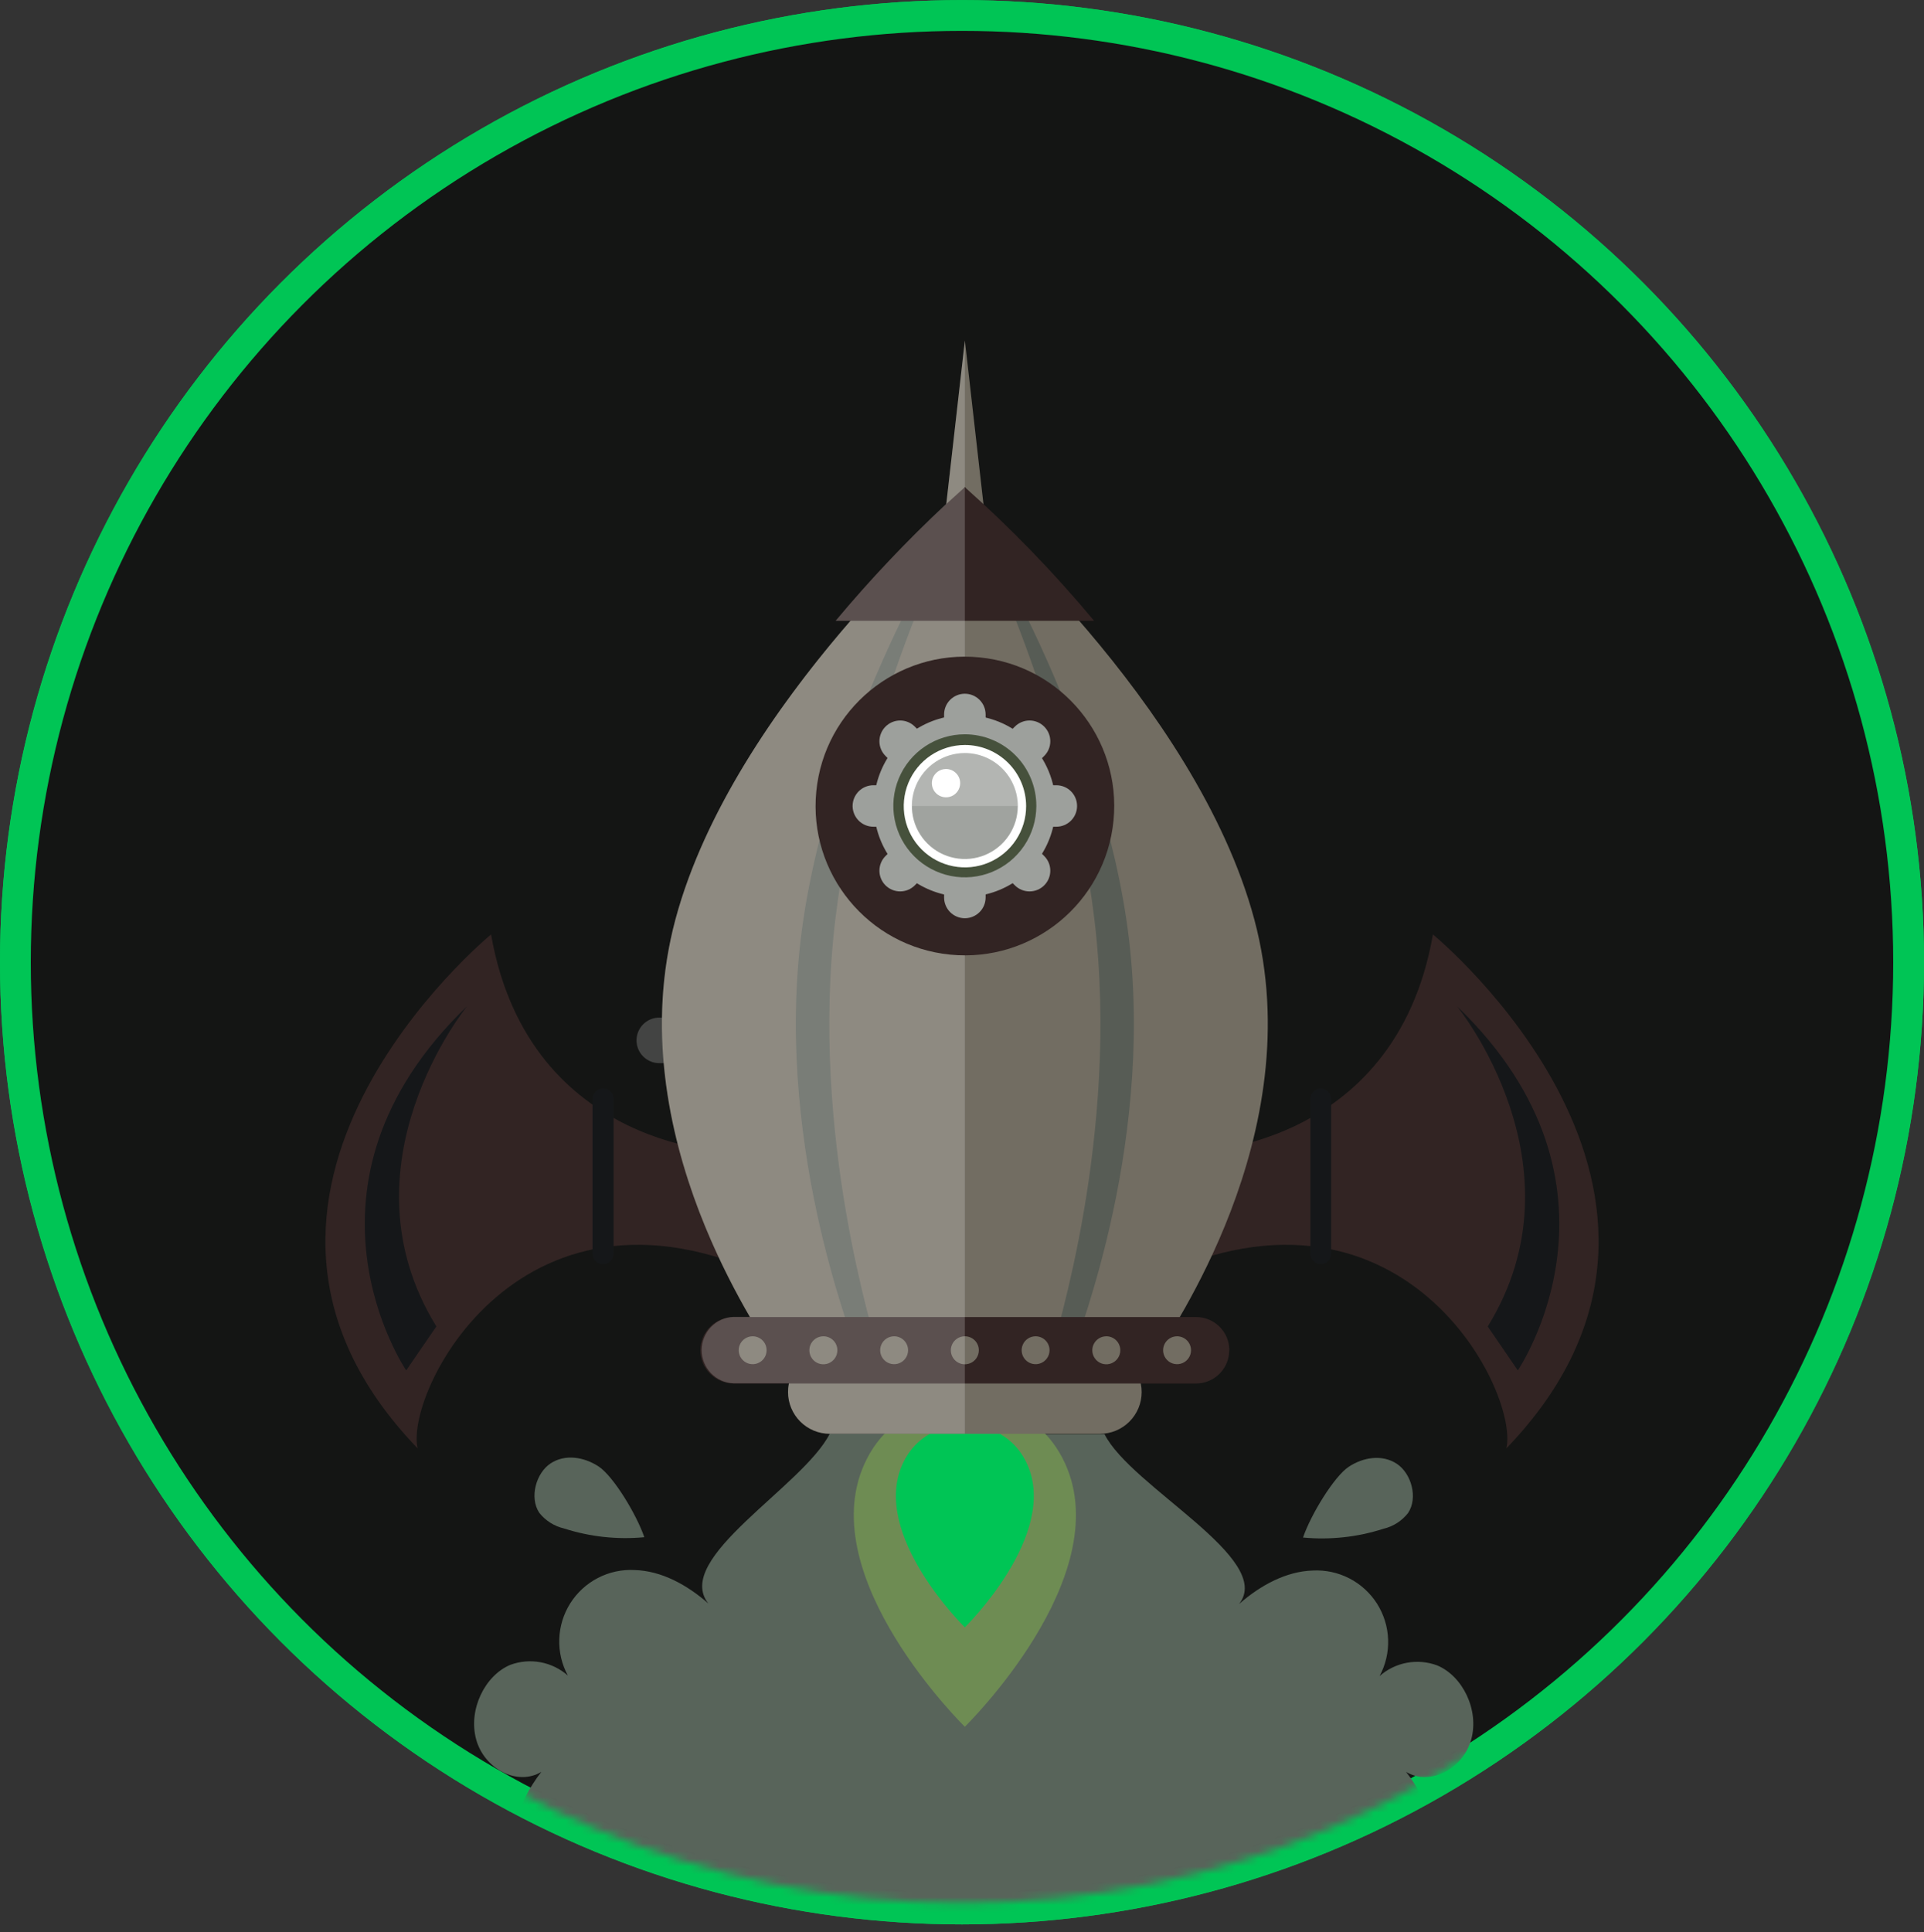 <svg width="250" height="251" viewBox="0 0 250 251" fill="none" xmlns="http://www.w3.org/2000/svg">
<rect x="0" y="0" width="250" height="251" fill="#333333" stroke="none"/>
<circle cx="125" cy="125.011" r="123" fill="#141514" stroke="#00C555" stroke-width="4"/>
<circle cx="125" cy="125.011" r="123" fill="#141514" stroke="#00C555" stroke-width="4"/>
<mask id="mask0_1056_4" style="mask-type:alpha" maskUnits="userSpaceOnUse" x="2" y="2" width="246" height="246">
<circle cx="125" cy="125.011" r="122.222" fill="#C4C4C4"/>
</mask>
<g mask="url(#mask0_1056_4)">
<path d="M73.305 198.579C76.665 199.659 80.209 200.044 83.722 199.711C82.694 196.718 79.688 191.773 77.785 190.523C75.882 189.273 73.417 188.877 71.535 190.127C69.653 191.377 68.757 194.558 70.076 196.544C70.89 197.569 72.029 198.287 73.305 198.579Z" fill="#58645A"/>
<path d="M186.736 216.363C185.48 215.897 184.122 215.779 182.804 216.024C181.487 216.268 180.261 216.866 179.257 217.752C180.042 216.299 180.426 214.663 180.369 213.012C180.313 211.362 179.818 209.756 178.936 208.359C178.054 206.963 176.815 205.827 175.349 205.067C173.882 204.308 172.24 203.952 170.59 204.037C167.118 204.141 163.771 205.961 161 208.391C165.66 202.509 146.986 193.204 143.521 186.329H126.556C126.542 186.304 126.525 186.281 126.507 186.259H107.819C104.347 193.134 87.382 202.447 92.042 208.322C89.264 205.891 85.951 204.072 82.451 203.975C80.802 203.888 79.16 204.242 77.693 205.001C76.226 205.76 74.987 206.895 74.105 208.291C73.222 209.687 72.727 211.293 72.671 212.944C72.615 214.594 72.999 216.23 73.785 217.683C72.78 216.798 71.554 216.201 70.237 215.957C68.92 215.712 67.561 215.829 66.306 216.294C62.993 217.683 60.826 222.127 61.868 225.968C62.91 229.808 67.229 232.079 70.34 230.197C63.931 238.412 64.014 252.197 70.521 260.308C77.028 268.419 89.042 269.738 96.771 263.183C96.007 266.801 98.34 270.613 101.375 271.975C104.41 273.336 107.882 272.711 110.917 271.35C118 268.169 123.271 261.301 126.514 253.294C129.75 261.28 135.028 268.169 142.118 271.35C145.16 272.738 148.625 273.336 151.667 271.975C154.708 270.613 157.035 266.801 156.264 263.183C164 269.738 176.014 268.426 182.521 260.308C189.028 252.19 189.111 238.412 182.701 230.197C185.812 232.079 190.132 229.801 191.174 225.968C192.215 222.134 190.042 217.732 186.736 216.363Z" fill="#58645A"/>
<path d="M179.736 198.621C181.009 198.326 182.143 197.606 182.951 196.579C184.285 194.6 183.389 191.419 181.493 190.169C179.597 188.919 177.125 189.315 175.243 190.565C173.361 191.815 170.333 196.76 169.312 199.753C172.828 200.087 176.374 199.702 179.736 198.621Z" fill="#58645A"/>
<path d="M138.438 190.225C134.563 181.579 125.368 181.892 125.368 181.892C125.368 181.892 116.181 181.593 112.306 190.225C105.667 205.037 125.368 224.336 125.368 224.336C125.368 224.336 145.076 205.037 138.438 190.225Z" fill="#6E8C53"/>
<path d="M133.479 190.246C131.076 184.878 125.368 185.065 125.368 185.065C125.368 185.065 119.667 184.878 117.257 190.246C113.139 199.44 125.368 211.419 125.368 211.419C125.368 211.419 137.604 199.44 133.479 190.246Z" fill="#00C555"/>
<path d="M95.556 149.732C95.556 149.732 68.785 149.732 63.806 121.405C63.806 121.405 22.562 155.232 54.264 188.169C52.521 180.53 68.785 148.641 103.41 167.704L95.556 149.732Z" fill="#322423"/>
<path d="M79.729 162.857C79.729 163.225 79.583 163.578 79.322 163.839C79.062 164.099 78.709 164.246 78.34 164.246C78.16 164.246 77.981 164.21 77.815 164.139C77.649 164.069 77.498 163.966 77.373 163.836C77.247 163.707 77.149 163.553 77.083 163.385C77.018 163.217 76.987 163.037 76.993 162.857V142.759C76.993 142.402 77.135 142.06 77.388 141.807C77.64 141.554 77.983 141.412 78.34 141.412C78.521 141.407 78.7 141.437 78.869 141.503C79.037 141.568 79.19 141.666 79.32 141.792C79.45 141.917 79.552 142.068 79.623 142.234C79.693 142.4 79.729 142.579 79.729 142.759V162.857Z" fill="#151719"/>
<path d="M52.778 178.038C52.778 178.038 36.452 154.079 60.688 130.725C60.688 130.725 43.806 151.42 56.702 172.329L52.778 178.038Z" fill="#151719"/>
<path d="M154.444 149.732C154.444 149.732 181.215 149.732 186.194 121.405C186.194 121.405 227.438 155.232 195.736 188.169C197.479 180.53 181.215 148.641 146.59 167.704L154.444 149.732Z" fill="#322423"/>
<path d="M170.271 162.857C170.271 163.219 170.412 163.567 170.665 163.827C170.918 164.086 171.263 164.236 171.625 164.245C171.806 164.246 171.984 164.209 172.15 164.139C172.317 164.069 172.467 163.966 172.593 163.836C172.718 163.707 172.817 163.553 172.882 163.385C172.947 163.217 172.978 163.037 172.972 162.857V142.759C172.972 142.402 172.83 142.059 172.578 141.807C172.325 141.554 171.982 141.412 171.625 141.412C171.448 141.411 171.272 141.445 171.107 141.513C170.943 141.58 170.794 141.679 170.668 141.804C170.542 141.929 170.442 142.078 170.374 142.242C170.306 142.406 170.271 142.582 170.271 142.759V162.857Z" fill="#151719"/>
<path d="M197.222 178.037C197.222 178.037 213.563 154.086 189.326 130.731C189.326 130.731 206.208 151.426 193.313 172.336L197.222 178.037Z" fill="#151719"/>
<path d="M148.347 180.85C148.347 182.289 147.776 183.669 146.759 184.687C145.742 185.706 144.363 186.279 142.924 186.28H107.82C107.107 186.28 106.401 186.14 105.742 185.867C105.084 185.594 104.486 185.194 103.982 184.689C103.478 184.185 103.079 183.586 102.807 182.928C102.535 182.269 102.395 181.563 102.396 180.85C102.396 179.411 102.967 178.032 103.984 177.015C105.002 175.998 106.381 175.426 107.82 175.426H142.924C144.362 175.426 145.742 175.998 146.759 177.015C147.776 178.032 148.347 179.411 148.347 180.85Z" fill="#726D62"/>
<path d="M125.375 44.239L122.674 67.968L125.375 63.26L128.07 67.968L125.375 44.239Z" fill="#726D62"/>
<path d="M162.979 119.44C155.424 91.308 125.368 65.537 125.368 65.537C125.368 65.537 95.32 91.322 87.764 119.454C80.209 147.586 99.445 173.794 99.917 175.343H150.827C151.299 173.78 170.535 147.572 162.979 119.44Z" fill="#726D62"/>
<path d="M146.354 119.44C142.139 91.308 125.368 65.537 125.368 65.537C125.368 65.537 108.604 91.322 104.389 119.454C100.174 147.586 110.903 173.794 111.174 175.343H139.583C139.833 173.78 150.569 147.572 146.354 119.44Z" fill="#575C55"/>
<path d="M142.202 119.44C138.82 91.308 125.368 65.537 125.368 65.537C125.368 65.537 111.917 91.322 108.542 119.454C105.167 147.586 113.764 173.794 113.979 175.343H136.764C136.979 173.78 145.583 147.572 142.202 119.44Z" fill="#726D62"/>
<path d="M159.722 175.426C159.722 176.57 159.268 177.667 158.459 178.476C157.65 179.285 156.553 179.739 155.41 179.739H95.32C94.176 179.739 93.079 179.285 92.27 178.476C91.461 177.667 91.007 176.57 91.007 175.426C91.006 174.859 91.117 174.298 91.333 173.774C91.55 173.25 91.867 172.774 92.268 172.372C92.668 171.971 93.144 171.653 93.668 171.436C94.191 171.219 94.752 171.107 95.32 171.107H155.424C155.991 171.107 156.552 171.219 157.076 171.436C157.599 171.653 158.075 171.971 158.475 172.372C158.876 172.774 159.194 173.25 159.41 173.774C159.626 174.298 159.737 174.859 159.736 175.426H159.722Z" fill="#322423"/>
<path d="M99.611 175.426C99.61 175.785 99.502 176.134 99.302 176.431C99.102 176.729 98.819 176.96 98.487 177.096C98.156 177.232 97.792 177.267 97.441 177.196C97.09 177.126 96.767 176.952 96.515 176.699C96.262 176.445 96.09 176.122 96.02 175.77C95.951 175.419 95.987 175.055 96.125 174.724C96.262 174.393 96.495 174.111 96.793 173.912C97.09 173.713 97.441 173.607 97.799 173.607C98.037 173.607 98.274 173.654 98.494 173.746C98.714 173.837 98.914 173.971 99.083 174.14C99.251 174.309 99.385 174.51 99.475 174.731C99.566 174.951 99.612 175.188 99.611 175.426Z" fill="#726D62"/>
<path d="M108.806 175.426C108.806 175.786 108.699 176.138 108.499 176.437C108.299 176.736 108.015 176.97 107.682 177.107C107.35 177.245 106.984 177.281 106.631 177.211C106.278 177.141 105.954 176.967 105.7 176.713C105.445 176.458 105.272 176.134 105.202 175.781C105.132 175.428 105.168 175.063 105.305 174.73C105.443 174.398 105.676 174.114 105.975 173.914C106.275 173.714 106.626 173.607 106.986 173.607C107.225 173.606 107.462 173.652 107.684 173.744C107.905 173.835 108.106 173.969 108.275 174.138C108.444 174.307 108.578 174.508 108.669 174.729C108.76 174.95 108.807 175.187 108.806 175.426Z" fill="#726D62"/>
<path d="M117.993 175.426C117.992 175.785 117.884 176.134 117.684 176.431C117.484 176.729 117.201 176.96 116.869 177.096C116.538 177.232 116.174 177.267 115.823 177.196C115.472 177.126 115.149 176.952 114.897 176.699C114.644 176.445 114.472 176.122 114.402 175.77C114.333 175.419 114.369 175.055 114.507 174.724C114.644 174.393 114.876 174.111 115.174 173.912C115.472 173.713 115.822 173.607 116.181 173.607C116.419 173.607 116.656 173.654 116.876 173.746C117.096 173.837 117.296 173.971 117.465 174.14C117.633 174.309 117.767 174.51 117.857 174.731C117.948 174.951 117.994 175.188 117.993 175.426Z" fill="#726D62"/>
<path d="M127.188 175.426C127.188 175.786 127.081 176.138 126.881 176.437C126.681 176.736 126.397 176.97 126.064 177.107C125.732 177.245 125.366 177.281 125.013 177.211C124.66 177.141 124.336 176.967 124.082 176.713C123.827 176.458 123.654 176.134 123.584 175.781C123.513 175.428 123.549 175.063 123.687 174.73C123.825 174.398 124.058 174.114 124.357 173.914C124.657 173.714 125.008 173.607 125.368 173.607C125.607 173.606 125.844 173.652 126.066 173.744C126.287 173.835 126.488 173.969 126.657 174.138C126.826 174.307 126.96 174.508 127.051 174.729C127.142 174.95 127.189 175.187 127.188 175.426Z" fill="#726D62"/>
<path d="M136.375 175.426C136.374 175.785 136.266 176.134 136.066 176.431C135.866 176.729 135.583 176.96 135.251 177.096C134.92 177.232 134.556 177.267 134.205 177.196C133.854 177.126 133.531 176.952 133.278 176.699C133.026 176.445 132.854 176.122 132.784 175.77C132.715 175.419 132.751 175.055 132.889 174.724C133.026 174.393 133.258 174.111 133.556 173.912C133.854 173.713 134.204 173.607 134.563 173.607C134.801 173.607 135.037 173.654 135.258 173.746C135.478 173.837 135.678 173.971 135.847 174.14C136.015 174.309 136.148 174.51 136.239 174.731C136.33 174.951 136.376 175.188 136.375 175.426Z" fill="#726D62"/>
<path d="M145.569 175.426C145.569 175.786 145.463 176.138 145.263 176.437C145.063 176.736 144.779 176.97 144.446 177.107C144.114 177.245 143.748 177.281 143.395 177.211C143.042 177.141 142.718 176.967 142.464 176.713C142.209 176.458 142.036 176.134 141.966 175.781C141.895 175.428 141.931 175.063 142.069 174.73C142.207 174.398 142.44 174.114 142.739 173.914C143.038 173.714 143.39 173.607 143.75 173.607C143.989 173.606 144.226 173.652 144.447 173.744C144.669 173.835 144.869 173.969 145.039 174.138C145.208 174.307 145.342 174.508 145.433 174.729C145.524 174.95 145.57 175.187 145.569 175.426Z" fill="#726D62"/>
<path d="M154.757 175.426C154.756 175.785 154.648 176.134 154.448 176.431C154.248 176.729 153.965 176.96 153.633 177.096C153.302 177.232 152.938 177.267 152.587 177.196C152.236 177.126 151.913 176.952 151.66 176.699C151.408 176.445 151.236 176.122 151.166 175.77C151.097 175.419 151.133 175.055 151.271 174.724C151.408 174.393 151.64 174.111 151.938 173.912C152.236 173.713 152.586 173.607 152.945 173.607C153.183 173.607 153.419 173.654 153.64 173.746C153.86 173.837 154.06 173.971 154.229 174.14C154.397 174.309 154.53 174.51 154.621 174.731C154.712 174.951 154.758 175.188 154.757 175.426Z" fill="#726D62"/>
<path d="M142.167 80.656C137.005 74.46 131.39 68.657 125.368 63.294C119.35 68.659 113.737 74.462 108.576 80.656H142.167Z" fill="#322423"/>
<path opacity="0.2" d="M125.368 63.26V44.239L122.965 65.44C117.864 70.215 113.059 75.296 108.576 80.655H110.5C101.771 90.732 91.708 104.76 87.764 119.44C86.654 123.606 86.066 127.893 86.014 132.204H85.667C84.882 132.204 84.13 132.516 83.575 133.071C83.02 133.625 82.708 134.378 82.708 135.162C82.708 135.947 83.02 136.699 83.575 137.254C84.13 137.809 84.882 138.121 85.667 138.121H86.25C87.528 152.607 93.889 164.898 97.445 171.086H95.32C94.205 171.131 93.151 171.605 92.378 172.41C91.605 173.214 91.173 174.286 91.173 175.402C91.173 176.518 91.605 177.59 92.378 178.394C93.151 179.199 94.205 179.673 95.32 179.718H102.507C102.431 180.083 102.394 180.456 102.396 180.829C102.395 181.542 102.535 182.248 102.807 182.907C103.079 183.566 103.478 184.164 103.982 184.669C104.486 185.173 105.084 185.573 105.742 185.846C106.401 186.119 107.107 186.26 107.819 186.26H125.368V63.26Z" fill="white"/>
<path d="M144.686 106.622C145.739 95.958 137.948 86.459 127.284 85.406C116.62 84.353 107.122 92.144 106.068 102.808C105.015 113.472 112.806 122.97 123.47 124.024C134.134 125.077 143.633 117.286 144.686 106.622Z" fill="#322423"/>
<path d="M137.16 104.711C137.16 107.046 136.468 109.328 135.17 111.27C133.873 113.211 132.029 114.724 129.872 115.618C127.715 116.511 125.341 116.745 123.051 116.29C120.761 115.834 118.658 114.71 117.007 113.059C115.355 111.408 114.231 109.304 113.776 107.014C113.32 104.724 113.554 102.35 114.447 100.193C115.341 98.036 116.854 96.192 118.796 94.895C120.737 93.598 123.019 92.905 125.354 92.905C128.485 92.905 131.488 94.149 133.702 96.363C135.916 98.577 137.16 101.58 137.16 104.711Z" fill="#9DA09C"/>
<path d="M128.07 116.6C128.068 117.315 127.782 118.001 127.276 118.506C126.769 119.011 126.083 119.295 125.368 119.295C124.654 119.295 123.968 119.011 123.463 118.505C122.958 118 122.674 117.315 122.674 116.6V92.822C122.674 92.108 122.958 91.422 123.463 90.917C123.968 90.412 124.654 90.128 125.368 90.128C126.083 90.128 126.769 90.412 127.276 90.917C127.782 91.422 128.068 92.107 128.07 92.822V116.6Z" fill="#9DA09C"/>
<path d="M137.257 102.017C137.972 102.017 138.657 102.3 139.162 102.806C139.668 103.311 139.951 103.996 139.951 104.711C139.951 105.426 139.668 106.111 139.162 106.616C138.657 107.122 137.972 107.405 137.257 107.405H113.486C112.771 107.405 112.085 107.122 111.578 106.617C111.072 106.112 110.787 105.426 110.785 104.711C110.787 103.996 111.072 103.31 111.578 102.805C112.085 102.3 112.771 102.017 113.486 102.017H137.257Z" fill="#9DA09C"/>
<path d="M135.681 111.211C135.932 111.461 136.131 111.758 136.267 112.085C136.404 112.412 136.474 112.763 136.474 113.117C136.474 113.472 136.404 113.822 136.267 114.15C136.131 114.477 135.932 114.774 135.681 115.023C135.174 115.528 134.489 115.811 133.774 115.811C133.06 115.811 132.374 115.528 131.868 115.023L115.063 98.211C114.811 97.961 114.612 97.664 114.476 97.337C114.34 97.01 114.269 96.659 114.269 96.305C114.269 95.95 114.34 95.6 114.476 95.272C114.612 94.945 114.811 94.648 115.063 94.398C115.312 94.147 115.608 93.948 115.935 93.812C116.261 93.676 116.612 93.606 116.965 93.606C117.319 93.606 117.669 93.676 117.996 93.812C118.323 93.948 118.619 94.147 118.868 94.398L135.681 111.211Z" fill="#9DA09C"/>
<path d="M131.868 94.398C132.118 94.147 132.415 93.948 132.742 93.812C133.069 93.675 133.42 93.606 133.774 93.606C134.129 93.606 134.48 93.675 134.807 93.812C135.134 93.948 135.431 94.147 135.681 94.398C135.932 94.648 136.131 94.945 136.267 95.272C136.404 95.6 136.474 95.951 136.474 96.305C136.474 96.659 136.404 97.01 136.267 97.337C136.131 97.664 135.932 97.961 135.681 98.211L118.868 115.024C118.363 115.527 117.679 115.81 116.965 115.81C116.252 115.81 115.568 115.527 115.063 115.024C114.811 114.774 114.612 114.477 114.476 114.15C114.34 113.822 114.269 113.472 114.269 113.117C114.269 112.763 114.34 112.412 114.476 112.085C114.612 111.758 114.811 111.461 115.063 111.211L131.868 94.398Z" fill="#9DA09C"/>
<path d="M134.66 104.711C134.656 106.548 134.107 108.342 133.084 109.867C132.06 111.393 130.608 112.58 128.909 113.28C127.211 113.981 125.344 114.162 123.543 113.801C121.742 113.44 120.088 112.553 118.791 111.253C117.493 109.953 116.61 108.297 116.253 106.495C115.897 104.693 116.082 102.826 116.786 101.13C117.49 99.433 118.681 97.983 120.208 96.963C121.736 95.943 123.531 95.398 125.368 95.398C126.59 95.398 127.8 95.639 128.929 96.108C130.057 96.576 131.083 97.262 131.946 98.127C132.809 98.992 133.493 100.019 133.958 101.149C134.424 102.278 134.663 103.489 134.66 104.711Z" fill="#46513C"/>
<path d="M133.333 104.711C133.339 106.284 132.878 107.823 132.008 109.134C131.138 110.445 129.899 111.469 128.447 112.075C126.996 112.682 125.397 112.844 123.853 112.541C122.309 112.239 120.89 111.485 119.774 110.376C118.659 109.266 117.898 107.851 117.587 106.308C117.277 104.766 117.43 103.167 118.029 101.712C118.628 100.257 119.645 99.013 120.951 98.136C122.258 97.259 123.795 96.79 125.368 96.787C127.474 96.783 129.496 97.616 130.99 99.101C132.483 100.587 133.326 102.604 133.333 104.711Z" fill="white"/>
<path d="M132.25 104.711C132.251 106.072 131.849 107.404 131.094 108.536C130.338 109.669 129.264 110.552 128.007 111.074C126.749 111.596 125.365 111.733 124.03 111.468C122.694 111.204 121.467 110.549 120.504 109.587C119.541 108.624 118.885 107.398 118.619 106.063C118.353 104.728 118.489 103.344 119.009 102.086C119.53 100.828 120.412 99.753 121.544 98.996C122.676 98.24 124.007 97.836 125.368 97.836C127.192 97.836 128.941 98.56 130.232 99.849C131.522 101.138 132.248 102.887 132.25 104.711Z" fill="#A0A39F"/>
<path opacity="0.2" d="M125.368 97.836C123.545 97.836 121.796 98.56 120.507 99.85C119.217 101.139 118.493 102.888 118.493 104.711H132.25C132.248 102.887 131.522 101.138 130.232 99.849C128.941 98.56 127.192 97.836 125.368 97.836Z" fill="white"/>
<path d="M124.764 101.746C124.764 102.11 124.656 102.466 124.454 102.768C124.252 103.071 123.964 103.307 123.628 103.446C123.292 103.586 122.922 103.622 122.565 103.551C122.208 103.48 121.88 103.305 121.622 103.047C121.365 102.79 121.19 102.462 121.119 102.105C121.048 101.748 121.084 101.378 121.223 101.042C121.363 100.706 121.599 100.418 121.901 100.216C122.204 100.014 122.56 99.906 122.924 99.906C123.412 99.906 123.88 100.1 124.225 100.445C124.57 100.79 124.764 101.258 124.764 101.746Z" fill="white"/>
</g>
</svg>
